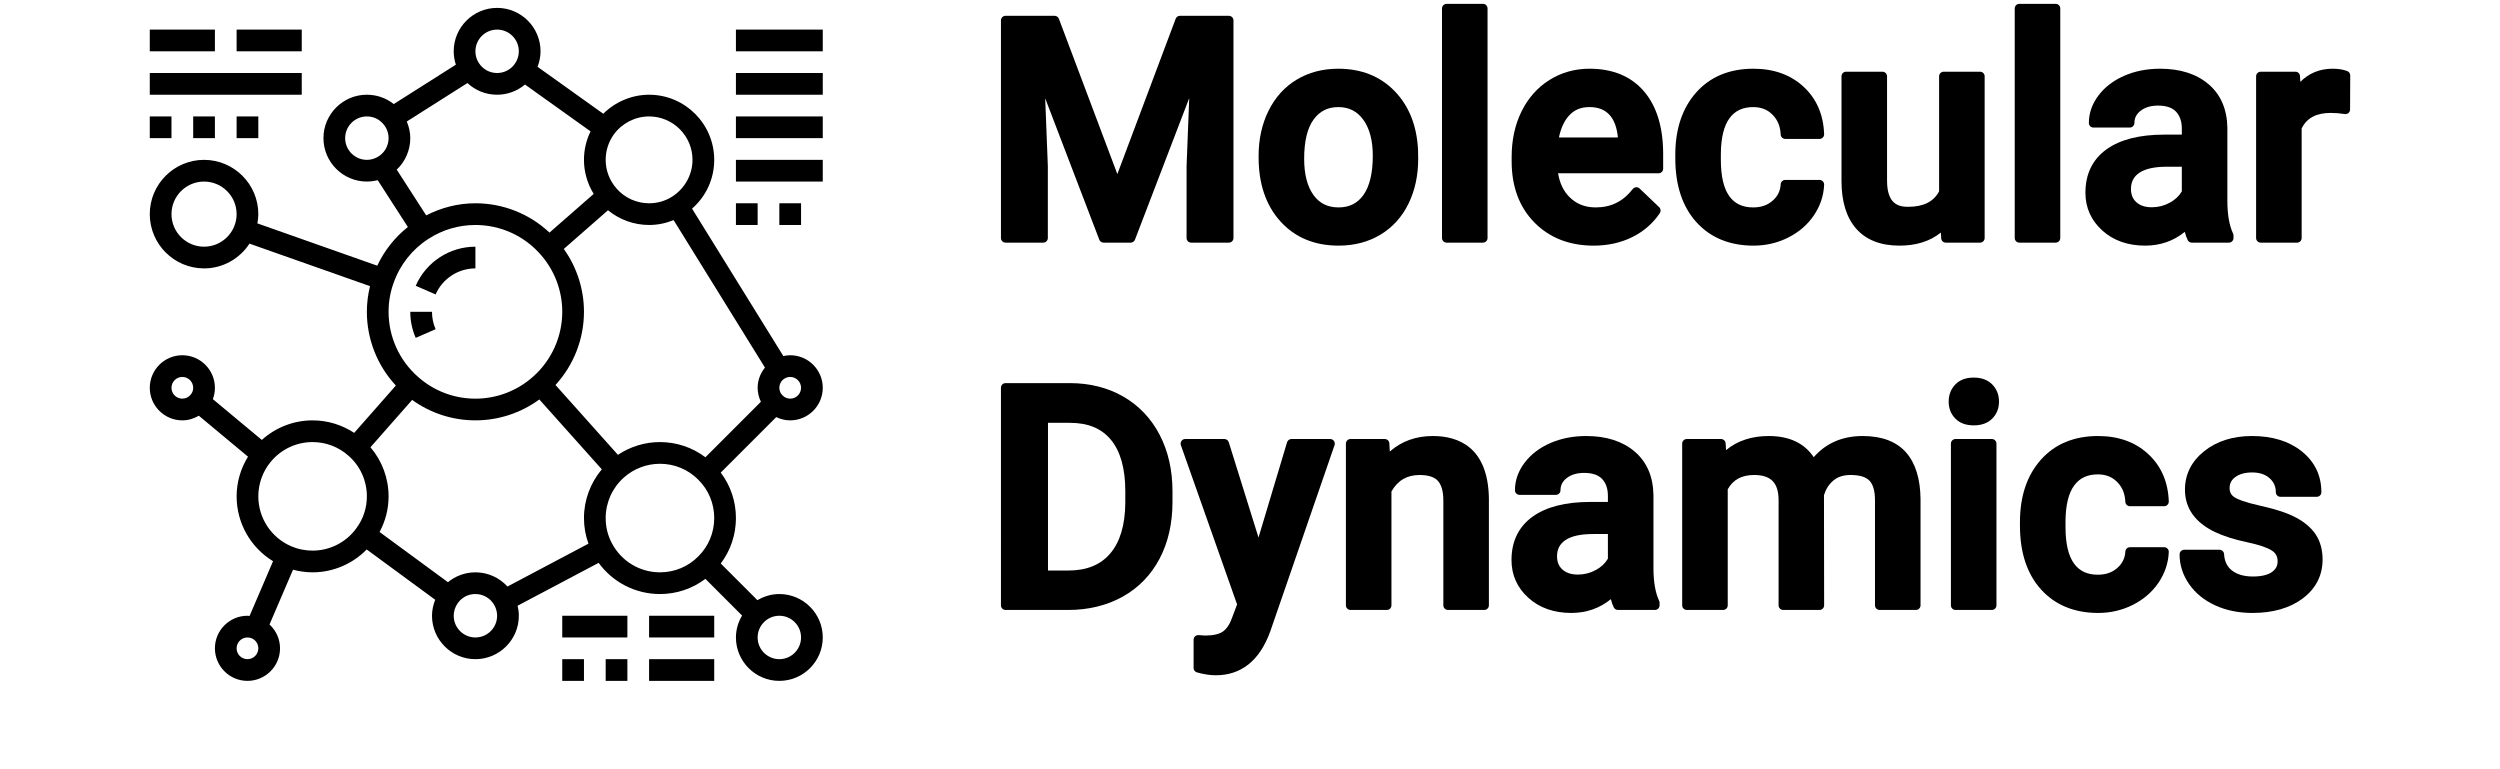 <?xml version="1.0" encoding="utf-8"?>
<!-- Generator: Adobe Illustrator 16.0.0, SVG Export Plug-In . SVG Version: 6.00 Build 0)  -->
<!DOCTYPE svg PUBLIC "-//W3C//DTD SVG 1.1//EN" "http://www.w3.org/Graphics/SVG/1.1/DTD/svg11.dtd">
<svg version="1.1" id="_x33_0" xmlns="http://www.w3.org/2000/svg" xmlns:xlink="http://www.w3.org/1999/xlink" x="0px" y="0px"
	 width="1842.52px" height="566.929px" viewBox="-155.247 0.882 1842.52 566.929"
	 enable-background="new -155.247 0.882 1842.52 566.929" xml:space="preserve">
<g>
	<path d="M-44.862,86.695h16v16h-16V86.695z"/>
	<path d="M195.138,198.695v-16c-19.088,0-36.36,11.304-44,28.8l14.655,6.408C170.898,206.231,182.409,198.695,195.138,198.695z"/>
	<path d="M165.793,243.495c-1.76-4.04-2.655-8.344-2.655-12.8h-16c0,6.672,1.344,13.136,4,19.2L165.793,243.495z"/>
	<path d="M427.138,310.695c13.231,0,24-10.768,24-24s-10.769-24-24-24c-1.704,0-3.393,0.24-5.057,0.6l-67.28-108.647
		c10.313-9.024,16.337-21.944,16.337-35.952c0-26.472-21.528-48-48-48c-12.696,0-24.793,5.16-33.776,14.024l-48.431-34.6
		c1.399-3.632,2.208-7.472,2.208-11.424c0-17.648-14.353-32-32-32c-17.648,0-32,14.352-32,32c0,3.408,0.576,6.72,1.584,9.856
		l-45.776,29.024c-5.544-4.424-12.464-6.88-19.808-6.88c-17.648,0-32,14.352-32,32s14.352,32,32,32c2.712,0,5.376-0.36,7.976-1.04
		l22.24,34.52c-9.624,7.64-17.376,17.448-22.552,28.52L34.449,165.52c0.384-2.216,0.688-4.48,0.688-6.824c0-22.056-17.944-40-40-40
		c-22.057,0-40,17.944-40,40s17.943,40,40,40c14.023,0,26.344-7.296,33.487-18.256l88.841,31.344
		c-1.521,6.112-2.328,12.432-2.328,18.912c0,20.288,7.735,39.68,21.376,54.328l-30.729,34.896
		c-9.023-5.961-19.632-9.225-30.647-9.225c-13.968,0-27.208,5.216-37.416,14.424l-36.08-30.048c0.976-2.64,1.496-5.448,1.496-8.376
		c0-13.232-10.769-24-24-24c-13.232,0-24,10.768-24,24s10.768,24,24,24c4.384,0,8.52-1.296,12.136-3.439l36.248,30.191
		c-5.384,8.752-8.384,18.848-8.384,29.248c0,19.72,10.328,37.72,26.848,47.808l-17.312,40.353c-0.521-0.04-1.024-0.16-1.536-0.16
		c-13.232,0-24,10.768-24,24s10.768,24,24,24c13.231,0,24-10.768,24-24c0-6.784-2.904-13.08-7.752-17.568l17.319-40.368
		c4.664,1.24,9.48,1.937,14.433,1.937c15.128,0,29.52-6.24,39.872-16.856l50.487,37.072c-1.487,3.752-2.359,7.744-2.359,11.784
		c0,17.648,14.352,32,32,32c17.647,0,32-14.352,32-32c0-2.512-0.305-4.984-0.889-7.4l59.696-31.592
		c10.456,14.344,27.136,22.992,45.192,22.992c12.312,0,23.936-3.976,33.495-11.192l27.04,27.04
		c-2.815,4.761-4.535,10.232-4.535,16.152c0,17.648,14.352,32,32,32c17.647,0,32-14.352,32-32s-14.353-32-32-32
		c-5.921,0-11.393,1.72-16.152,4.536l-27.04-27.04c7.224-9.584,11.191-21.2,11.191-33.496c0-12.313-3.976-23.936-11.191-33.496
		l40.904-40.904C420.018,309.815,423.49,310.695,427.138,310.695L427.138,310.695z M-4.862,182.695c-13.232,0-24-10.768-24-24
		s10.768-24,24-24c13.231,0,24,10.768,24,24S8.369,182.695-4.862,182.695z M331.138,326.695c-11.104,0-21.841,3.336-30.961,9.408
		l-46.023-51.48c13.4-14.64,20.984-33.872,20.984-53.928c0-16.728-5.257-32.904-14.864-46.336l32.576-28.52
		c8.472,6.936,19.119,10.856,30.288,10.856c6.296,0,12.416-1.28,18.071-3.592l67.32,108.695c-3.368,4.176-5.392,9.32-5.392,14.896
		c0,3.664,0.888,7.145,2.392,10.296l-40.896,40.896C355.049,330.663,343.434,326.695,331.138,326.695L331.138,326.695z
		 M278.457,401.56l-59.703,31.6c-5.969-6.567-14.465-10.464-23.617-10.464c-7.488,0-14.648,2.648-20.265,7.256l-50.376-36.992
		c4.328-8.008,6.641-16.936,6.641-26.264c0-13.424-4.849-26.216-13.353-36.176l30.729-34.904c13.479,9.76,29.744,15.08,46.624,15.08
		c17.048,0,33.497-5.447,47.104-15.408l46.04,51.496c-8.392,10.016-13.145,22.696-13.145,35.912
		C275.137,389.264,276.289,395.567,278.457,401.56L278.457,401.56z M158.865,159.615l-21.712-33.712
		c6.296-5.944,9.984-14.28,9.984-23.208c0-4.248-0.96-8.4-2.576-12.272l44.704-28.344c5.832,5.488,13.584,8.616,21.872,8.616
		c7.592,0,14.848-2.736,20.544-7.512l48.319,34.512c-3.176,6.536-4.864,13.664-4.864,21c0,8.92,2.545,17.584,7.169,25.096
		l-32.568,28.512c-14.68-13.808-34.153-21.608-54.6-21.608C182.394,150.695,170.041,153.871,158.865,159.615L158.865,159.615z
		 M435.138,286.695c0,4.416-3.585,8-8,8c-2.137,0-4.112-0.824-5.704-2.456c-1.473-1.433-2.296-3.407-2.296-5.544
		c0-2.792,1.415-5.328,3.783-6.784c1.305-0.792,2.761-1.216,4.217-1.216C431.553,278.695,435.138,282.279,435.138,286.695z
		 M323.138,86.695c17.647,0,32,14.352,32,32c0,10.976-5.816,21.4-15.232,27.24c-4.937,3.112-10.729,4.76-16.768,4.76
		c-9.257,0-18.017-3.984-24.064-10.952c-5.112-5.848-7.936-13.32-7.936-21.048c0-6.688,2.063-13.144,5.92-18.6
		C303.121,91.703,312.873,86.695,323.138,86.695z M211.138,22.695c8.825,0,16,7.176,16,16c0,3.328-1.032,6.536-3,9.288
		c-2.984,4.208-7.84,6.712-13,6.712c-5.513,0-10.553-2.76-13.536-7.488c-1.616-2.472-2.464-5.416-2.464-8.512
		C195.138,29.871,202.314,22.695,211.138,22.695z M99.138,102.695c0-8.824,7.176-16,16-16c4.92,0,9.456,2.176,12.487,6.048
		c2.297,2.864,3.513,6.304,3.513,9.952c0,5.944-3.265,11.352-8.513,14.112c-2.384,1.256-4.903,1.888-7.487,1.888
		C106.314,118.695,99.138,111.52,99.138,102.695z M131.138,230.695c0-7.384,1.231-14.512,3.712-21.296
		c4.632-13.32,13.735-24.84,25.688-32.48c10.296-6.688,22.256-10.224,34.601-10.224c18.512,0,36.048,7.976,48.152,21.928
		c10.225,11.608,15.848,26.552,15.848,42.072c0,18.184-7.776,35.544-21.352,47.656c-11.72,10.535-26.864,16.344-42.648,16.344
		c-15.664,0-30.681-5.695-42.328-16.096C139.033,266.52,131.138,249.055,131.138,230.695L131.138,230.695z M-20.862,294.695
		c-4.416,0-8-3.584-8-8s3.584-8,8-8s8,3.584,8,8c0,1.92-0.616,3.616-1.944,5.168C-16.262,293.639-18.526,294.695-20.862,294.695z
		 M27.138,486.695c-4.416,0-8-3.584-8-8s3.584-8,8-8c1.08,0,2.191,0.224,3.128,0.616c2.96,1.288,4.872,4.191,4.872,7.384
		C35.138,483.111,31.554,486.695,27.138,486.695z M75.138,406.695c-5.513,0-10.809-1.072-15.729-3.192
		c-14.744-6.336-24.271-20.792-24.271-36.808c0-9.368,3.288-18.456,9.264-25.592c7.624-9.16,18.832-14.408,30.736-14.408
		c9.808,0,19.184,3.561,26.504,10.111c8.576,7.473,13.496,18.377,13.496,29.889c0,8.592-2.688,16.736-7.832,23.624
		C99.873,400.567,87.85,406.695,75.138,406.695z M195.138,470.695c-8.824,0-16-7.176-16-16c0-3.368,1.096-6.712,3.136-9.488
		c2.984-4.136,7.672-6.512,12.864-6.512c5.943,0,11.352,3.264,14.12,8.504c1.248,2.392,1.88,4.912,1.88,7.496
		C211.138,463.52,203.962,470.695,195.138,470.695z M331.138,422.695c-14.824,0-28.36-8.16-35.345-21.304
		c-3.096-5.761-4.655-12.048-4.655-18.696c0-11.359,4.855-22.216,13.344-29.809c7.328-6.567,16.8-10.191,26.656-10.191
		c10.728,0,20.76,4.16,28.287,11.76c7.553,7.48,11.713,17.512,11.713,28.24s-4.16,20.76-11.761,28.288
		C351.898,418.535,341.865,422.695,331.138,422.695z M435.138,470.695c0,8.824-7.177,16-16,16c-8.824,0-16-7.176-16-16
		s7.176-16,16-16C427.961,454.695,435.138,461.871,435.138,470.695z"/>
	<path d="M-44.862,22.695h48v16h-48V22.695z"/>
	<path d="M19.138,22.695h48v16h-48V22.695z"/>
	<path d="M-44.862,54.695h112v16h-112V54.695z"/>
	<path d="M-12.862,86.695h16v16h-16V86.695z"/>
	<path d="M19.138,86.695h16v16h-16V86.695z"/>
	<path d="M259.138,486.695h16v16h-16V486.695z"/>
	<path d="M291.138,486.695h16v16h-16V486.695z"/>
	<path d="M259.138,454.695h48v16h-48V454.695z"/>
	<path d="M323.138,454.695h48v16h-48V454.695z"/>
	<path d="M323.138,486.695h48v16h-48V486.695z"/>
	<path d="M387.138,22.695h64v16h-64V22.695z"/>
	<path d="M387.138,54.695h64v16h-64V54.695z"/>
	<path d="M387.138,86.695h64v16h-64V86.695z"/>
	<path d="M387.138,118.695h64v16h-64V118.695z"/>
	<path d="M387.138,150.695h16v16h-16V150.695z"/>
	<path d="M419.138,150.695h16v16h-16V150.695z"/>
	<g>
		<g>
			<g>
				<path d="M722.669,179.713c-1.879,0-3.401-1.523-3.401-3.401c0,0,0.001-52.961,0.002-53.005l1.952-50.119l-39.989,104.342
					c-0.505,1.316-1.768,2.184-3.177,2.184h-19.938c-1.409,0-2.673-0.869-3.177-2.186L615.068,73.333l1.949,49.974
					c0.001,0.044,0.002,53.005,0.002,53.005c0,1.878-1.522,3.401-3.401,3.401H585.86c-1.879,0-3.401-1.523-3.401-3.401V15.93
					c0-1.878,1.522-3.401,3.401-3.401h36.131c1.416,0,2.685,0.877,3.184,2.203l43.075,114.461l42.973-114.459
					c0.498-1.327,1.768-2.206,3.185-2.206h36.021c1.879,0,3.401,1.523,3.401,3.401v160.382c0,1.878-1.522,3.401-3.401,3.401H722.669
					z"/>
			</g>
			<g>
				<path d="M831.279,181.917c-17.743,0-32.176-6.03-42.896-17.922c-10.631-11.787-16.021-27.619-16.021-47.055v-1.322
					c0-12.15,2.453-23.275,7.291-33.065c4.896-9.913,11.894-17.651,20.795-22.999c8.871-5.329,19.17-8.031,30.611-8.031
					c16.965,0,30.962,5.574,41.603,16.567c10.568,10.915,16.356,25.518,17.201,43.402c0.002,0.034,0.115,6.378,0.115,6.378
					c0,12.274-2.396,23.375-7.12,33.056c-4.786,9.809-11.747,17.514-20.688,22.901C853.263,179.195,842.869,181.917,831.279,181.917
					z M831.059,79.806c-7.669,0-13.585,2.955-18.085,9.032c-4.674,6.309-7.044,16.097-7.044,29.094
					c0,11.47,2.337,20.486,6.946,26.799c4.43,6.065,10.449,9.014,18.402,9.014c7.938,0,13.932-2.993,18.325-9.149
					c4.587-6.429,6.913-16.178,6.913-28.977c0-11.25-2.391-20.208-7.105-26.626C844.87,82.811,838.867,79.806,831.059,79.806z"/>
			</g>
			<g>
				<path d="M910.92,179.713c-1.879,0-3.401-1.523-3.401-3.401V7.118c0-1.878,1.522-3.401,3.401-3.401h26.766
					c1.879,0,3.401,1.523,3.401,3.401v169.194c0,1.878-1.522,3.401-3.401,3.401H910.92z"/>
			</g>
			<g>
				<path d="M1019.31,181.917c-17.83,0-32.524-5.733-43.674-17.04c-11.139-11.292-16.786-26.456-16.786-45.073V116.5
					c0-12.366,2.433-23.599,7.23-33.386c4.849-9.893,11.771-17.715,20.577-23.248c8.81-5.536,18.757-8.342,29.567-8.342
					c17.193,0,30.72,5.626,40.204,16.723c9.349,10.94,14.088,26.47,14.088,46.16v10.795c0,1.878-1.522,3.401-3.401,3.401h-74.042
					c1.174,7.257,3.998,13.145,8.421,17.538c5.147,5.117,11.479,7.604,19.357,7.604c11.26,0,20.182-4.435,27.275-13.558
					c0.591-0.759,1.475-1.233,2.435-1.304c0.084-0.006,0.168-0.009,0.251-0.009c0.871,0,1.713,0.334,2.349,0.94l14.431,13.769
					c1.197,1.142,1.398,2.98,0.477,4.355c-5.089,7.592-11.963,13.559-20.431,17.735
					C1039.231,179.816,1029.699,181.917,1019.31,181.917z M1037.154,102.193c-0.698-7.317-2.763-12.901-6.148-16.613
					c-3.543-3.885-8.414-5.774-14.89-5.774c-6.375,0-11.358,2.144-15.235,6.554c-3.408,3.88-5.815,9.195-7.178,15.833H1037.154z"/>
			</g>
			<g>
				<path d="M1137.173,181.917c-17.594,0-31.784-5.824-42.179-17.311c-10.305-11.389-15.529-27.204-15.529-47.004v-2.754
					c0-18.913,5.182-34.331,15.4-45.825c10.321-11.611,24.518-17.499,42.195-17.499c14.993,0,27.427,4.474,36.955,13.297
					c9.573,8.864,14.665,20.618,15.132,34.935c0.03,0.921-0.314,1.814-0.955,2.477s-1.522,1.036-2.444,1.036h-25.223
					c-1.821,0-3.319-1.435-3.398-3.254c-0.261-6.01-2.227-10.788-6.013-14.606c-3.738-3.77-8.407-5.602-14.272-5.602
					c-7.602,0-13.269,2.635-17.324,8.054c-4.234,5.655-6.414,14.593-6.481,26.565v4.277c0,12.128,2.131,21.179,6.334,26.902
					c4.021,5.478,9.735,8.14,17.472,8.14c5.881,0,10.585-1.631,14.382-4.986c3.724-3.29,5.655-7.233,5.904-12.056
					c0.094-1.808,1.587-3.226,3.397-3.226h25.223c0.926,0,1.811,0.377,2.452,1.044c0.642,0.667,0.983,1.567,0.946,2.492
					c-0.316,8.023-2.845,15.604-7.516,22.531c-4.643,6.884-11.005,12.398-18.912,16.391
					C1154.855,179.904,1146.26,181.917,1137.173,181.917z"/>
			</g>
			<g>
				<path d="M1244.681,181.917c-13.888,0-24.624-4.206-31.911-12.502c-7.177-8.166-10.815-19.965-10.815-35.07V57.127
					c0-1.878,1.522-3.401,3.401-3.401h26.768c1.879,0,3.401,1.523,3.401,3.401v76.887c0,17.097,8.249,19.29,15.436,19.29
					c11.358,0,18.866-3.732,22.924-11.402V57.127c0-1.878,1.522-3.401,3.401-3.401h26.768c1.879,0,3.401,1.523,3.401,3.401v119.185
					c0,1.878-1.522,3.401-3.401,3.401h-25.226c-1.804,0-3.294-1.408-3.396-3.209l-0.238-4.228
					C1267.244,178.679,1257.017,181.917,1244.681,181.917z"/>
			</g>
			<g>
				<path d="M1333.025,179.713c-1.879,0-3.401-1.523-3.401-3.401V7.118c0-1.878,1.522-3.401,3.401-3.401h26.766
					c1.879,0,3.401,1.523,3.401,3.401v169.194c0,1.878-1.522,3.401-3.401,3.401H1333.025z"/>
			</g>
			<g>
				<path d="M1425.772,181.917c-12.783,0-23.408-3.741-31.579-11.121c-8.273-7.47-12.468-16.843-12.468-27.86
					c0-13.801,5.237-24.569,15.568-32.006c9.985-7.186,24.273-10.83,42.469-10.83h13.011v-4.419c0-5.324-1.396-9.413-4.266-12.5
					c-2.767-2.97-7.229-4.478-13.261-4.478c-5.288,0-9.623,1.295-12.885,3.848c-3.051,2.389-4.534,5.313-4.534,8.943
					c0,1.878-1.522,3.401-3.401,3.401h-26.766c-1.879,0-3.401-1.523-3.401-3.401c0-7.268,2.42-14.131,7.194-20.401
					c4.668-6.132,11.071-10.992,19.03-14.443c7.849-3.402,16.699-5.127,26.306-5.127c14.71,0,26.678,3.809,35.569,11.322
					c9.042,7.642,13.747,18.447,13.984,32.115v53.813c0,10.167,1.41,18.314,4.191,24.215c0.214,0.454,0.324,0.949,0.324,1.45v1.873
					c0,1.878-1.522,3.401-3.401,3.401h-27.316c-1.272,0-2.438-0.709-3.021-1.839c-0.8-1.546-1.518-3.569-2.168-6.115
					C1446.682,178.504,1436.894,181.917,1425.772,181.917z M1441.745,123.756c-9.163,0-16.036,1.54-20.429,4.575
					c-4.051,2.801-6.021,6.677-6.021,11.852c0,4.165,1.304,7.352,3.984,9.744c2.795,2.495,6.539,3.708,11.448,3.708
					c4.683,0,9.152-1.155,13.285-3.433c3.851-2.122,6.724-4.833,8.759-8.271v-18.174H1441.745z"/>
			</g>
			<g>
				<path d="M1510.919,179.713c-1.879,0-3.401-1.523-3.401-3.401V57.127c0-1.878,1.522-3.401,3.401-3.401h25.558
					c1.813,0,3.308,1.422,3.397,3.233l0.211,4.253c6.407-6.437,14.423-9.689,23.93-9.689c4.247,0,7.869,0.605,10.767,1.798
					c1.28,0.527,2.112,1.776,2.106,3.16l-0.109,25.115c-0.004,0.998-0.446,1.942-1.208,2.585c-0.618,0.521-1.396,0.801-2.193,0.801
					c-0.186,0-0.372-0.015-0.559-0.046c-3.33-0.554-6.811-0.835-10.347-0.835c-10.612,0-17.615,3.75-21.383,11.458v80.753
					c0,1.878-1.522,3.401-3.401,3.401H1510.919z"/>
			</g>
			<g>
				<path d="M585.86,450.424c-1.879,0-3.401-1.522-3.401-3.401V286.641c0-1.879,1.522-3.401,3.401-3.401h47.364
					c14.709,0,27.973,3.339,39.424,9.926c11.501,6.616,20.525,16.124,26.823,28.259c6.247,12.042,9.415,25.985,9.415,41.442v8.041
					c0,15.688-3.188,29.711-9.479,41.678c-6.342,12.071-15.507,21.507-27.24,28.046c-11.658,6.498-25.168,9.793-40.154,9.793H585.86
					z M631.903,421.371c13.696,0,23.858-4.097,31.066-12.524c7.249-8.473,10.995-20.987,11.136-37.197v-8.893
					c0-16.51-3.557-29.198-10.571-37.713c-6.948-8.432-16.863-12.531-30.31-12.531h-16.096v108.858H631.903z"/>
			</g>
			<g>
				<path d="M740.734,498.561c-4.189,0-8.837-0.714-13.814-2.121c-1.465-0.414-2.476-1.751-2.476-3.273v-20.808
					c0-0.94,0.39-1.839,1.075-2.482c0.633-0.592,1.465-0.919,2.326-0.919c0.073,0,0.147,0.002,0.221,0.007l4.957,0.323
					c5.939-0.013,10.366-1.038,13.16-3.048c2.813-2.025,5.123-5.634,6.864-10.723c0.012-0.032,3.452-9.172,3.452-9.172
					l-41.442-117.374c-0.368-1.041-0.208-2.196,0.43-3.098s1.673-1.437,2.777-1.437h28.858c1.488,0,2.804,0.968,3.247,2.389
					l21.914,70.234l21.038-70.198c0.432-1.439,1.756-2.425,3.259-2.425h28.53c1.1,0,2.132,0.531,2.77,1.427
					c0.639,0.896,0.805,2.045,0.446,3.084l-47.364,137.25C773.167,487.689,759.638,498.561,740.734,498.561z"/>
			</g>
			<g>
				<path d="M911.912,450.424c-1.879,0-3.401-1.522-3.401-3.401v-77.217c0-6.661-1.356-11.548-4.031-14.524
					c-2.58-2.869-7.121-4.325-13.497-4.325c-9.258,0-16.045,3.971-20.724,12.133v83.934c0,1.879-1.522,3.401-3.401,3.401h-26.766
					c-1.879,0-3.401-1.522-3.401-3.401V327.838c0-1.879,1.522-3.401,3.401-3.401h25.224c1.805,0,3.295,1.409,3.396,3.211
					l0.337,6.015c8.624-7.591,19.267-11.43,31.736-11.43c18.513,0,40.703,7.977,41.294,45.979v78.812
					c0,1.879-1.522,3.401-3.401,3.401H911.912z"/>
			</g>
			<g>
				<path d="M1002.785,452.627c-12.784,0-23.409-3.741-31.58-11.121c-8.272-7.469-12.467-16.842-12.467-27.859
					c0-13.801,5.238-24.569,15.568-32.006c9.983-7.187,24.272-10.83,42.469-10.83h13.011v-4.42c0-5.323-1.396-9.412-4.266-12.499
					c-2.766-2.971-7.229-4.478-13.261-4.478c-5.289,0-9.624,1.295-12.884,3.849c-3.052,2.389-4.535,5.314-4.535,8.943
					c0,1.879-1.522,3.401-3.401,3.401h-26.766c-1.879,0-3.401-1.522-3.401-3.401c0-7.269,2.42-14.133,7.194-20.401
					c4.666-6.131,11.068-10.99,19.03-14.444c7.85-3.403,16.7-5.128,26.305-5.128c14.71,0,26.677,3.81,35.57,11.323
					c9.041,7.641,13.745,18.446,13.984,32.115v53.813c0,10.166,1.41,18.314,4.191,24.216c0.214,0.454,0.324,0.949,0.324,1.45v1.872
					c0,1.879-1.522,3.401-3.401,3.401h-27.316c-1.272,0-2.438-0.71-3.021-1.84c-0.8-1.546-1.518-3.568-2.168-6.114
					C1023.697,449.215,1013.908,452.627,1002.785,452.627z M1018.759,394.466c-9.163,0-16.036,1.539-20.429,4.575
					c-4.052,2.801-6.021,6.677-6.021,11.851c0,4.165,1.304,7.353,3.984,9.745c2.796,2.495,6.541,3.708,11.449,3.708
					c4.682,0,9.151-1.155,13.285-3.434c3.851-2.121,6.724-4.833,8.759-8.271v-18.175H1018.759z"/>
			</g>
			<g>
				<path d="M1230.031,450.424c-1.879,0-3.401-1.522-3.401-3.401v-77.548c0-6.635-1.358-11.448-4.037-14.307
					c-2.62-2.795-7.307-4.212-13.93-4.212c-5.313,0-9.477,1.34-12.728,4.095c-3.256,2.761-5.514,6.276-6.894,10.735l0.108,81.231
					c0.001,0.903-0.356,1.77-0.994,2.408c-0.639,0.64-1.504,0.998-2.407,0.998h-26.766c-1.879,0-3.401-1.522-3.401-3.401v-78.429
					c-0.321-12.17-5.897-17.638-18.079-17.638c-9.127,0-15.481,3.455-19.399,10.555v85.512c0,1.879-1.522,3.401-3.401,3.401h-26.769
					c-1.879,0-3.401-1.522-3.401-3.401V327.838c0-1.879,1.522-3.401,3.401-3.401h25.226c1.797,0,3.284,1.397,3.396,3.19l0.311,5.005
					c8.337-6.907,18.876-10.399,31.433-10.399c15.176,0,26.31,5.247,33.174,15.611c9.043-10.364,21.167-15.611,36.112-15.611
					c14.101,0,24.834,4.056,31.904,12.055c6.95,7.865,10.555,19.433,10.713,34.382v78.354c0,1.879-1.522,3.401-3.401,3.401H1230.031
					z"/>
			</g>
			<g>
				<path d="M1285.99,450.424c-1.879,0-3.401-1.522-3.401-3.401V327.838c0-1.879,1.522-3.401,3.401-3.401h26.766
					c1.879,0,3.401,1.522,3.401,3.401v119.185c0,1.879-1.522,3.401-3.401,3.401H1285.99z M1299.428,314.386
					c-5.781,0-10.364-1.7-13.621-5.053c-3.231-3.32-4.871-7.509-4.871-12.448c0-5.002,1.634-9.241,4.857-12.6
					c3.261-3.398,7.849-5.122,13.635-5.122c5.773,0,10.373,1.717,13.672,5.104c3.272,3.364,4.931,7.609,4.931,12.617
					c0,4.945-1.664,9.14-4.946,12.467C1309.791,312.692,1305.197,314.386,1299.428,314.386z"/>
			</g>
			<g>
				<path d="M1391.184,452.627c-17.595,0-31.785-5.824-42.177-17.312c-10.305-11.389-15.529-27.203-15.529-47.004v-2.754
					c0-18.911,5.182-34.329,15.4-45.825c10.322-11.612,24.52-17.5,42.196-17.5c14.991,0,27.425,4.474,36.954,13.298
					c9.571,8.863,14.663,20.617,15.133,34.935c0.03,0.921-0.314,1.814-0.955,2.477s-1.522,1.036-2.444,1.036h-25.226
					c-1.821,0-3.32-1.435-3.398-3.255c-0.259-6.01-2.225-10.786-6.012-14.604c-3.739-3.771-8.408-5.604-14.271-5.604
					c-7.604,0-13.271,2.635-17.324,8.055c-4.233,5.654-6.415,14.592-6.483,26.565v4.277c0,12.126,2.132,21.177,6.336,26.901
					c4.02,5.478,9.735,8.14,17.472,8.14c5.879,0,10.583-1.631,14.38-4.984c3.726-3.293,5.657-7.236,5.904-12.057
					c0.093-1.808,1.587-3.227,3.397-3.227h25.226c0.926,0,1.812,0.377,2.453,1.045c0.641,0.667,0.982,1.567,0.945,2.492
					c-0.319,8.024-2.85,15.604-7.519,22.529c-4.643,6.885-11.005,12.399-18.91,16.391
					C1408.866,450.614,1400.272,452.627,1391.184,452.627z"/>
			</g>
			<g>
				<path d="M1504.862,452.627c-10.22,0-19.482-1.884-27.531-5.601c-8.163-3.766-14.629-9.047-19.219-15.695
					c-4.64-6.718-6.991-14.076-6.991-21.871c0-1.879,1.522-3.401,3.401-3.401h25.996c1.802,0,3.291,1.405,3.396,3.204
					c0.311,5.335,2.224,9.295,5.848,12.104c3.773,2.926,8.966,4.409,15.432,4.409c6.281,0,11.017-1.133,14.075-3.366
					c2.807-2.049,4.113-4.519,4.113-7.772c0-3.609-1.372-6.162-4.317-8.035c-3.566-2.264-9.767-4.333-18.425-6.149
					c-9.335-1.958-17.269-4.493-23.581-7.535c-14.581-7.049-21.973-17.529-21.973-31.153c0-11.32,4.805-20.888,14.28-28.436
					c9.244-7.363,21.075-11.097,35.164-11.097c14.974,0,27.31,3.81,36.664,11.325c9.579,7.694,14.436,17.814,14.436,30.08
					c0,1.879-1.522,3.401-3.401,3.401h-26.769c-1.879,0-3.401-1.522-3.401-3.401c0-4.165-1.503-7.534-4.593-10.299
					c-3.203-2.863-7.435-4.256-12.936-4.256c-5.107,0-9.267,1.15-12.362,3.419c-2.847,2.085-4.172,4.678-4.172,8.161
					c0,2.961,1.159,5.104,3.646,6.743c2.122,1.399,7.277,3.646,19.789,6.402c10.754,2.369,19.367,5.256,25.601,8.582
					c6.469,3.454,11.374,7.715,14.58,12.663c3.25,5.018,4.897,11.125,4.897,18.152c0,11.803-4.942,21.483-14.691,28.774
					C1532.372,449.045,1519.939,452.627,1504.862,452.627z"/>
			</g>
		</g>
	</g>
</g>
</svg>
